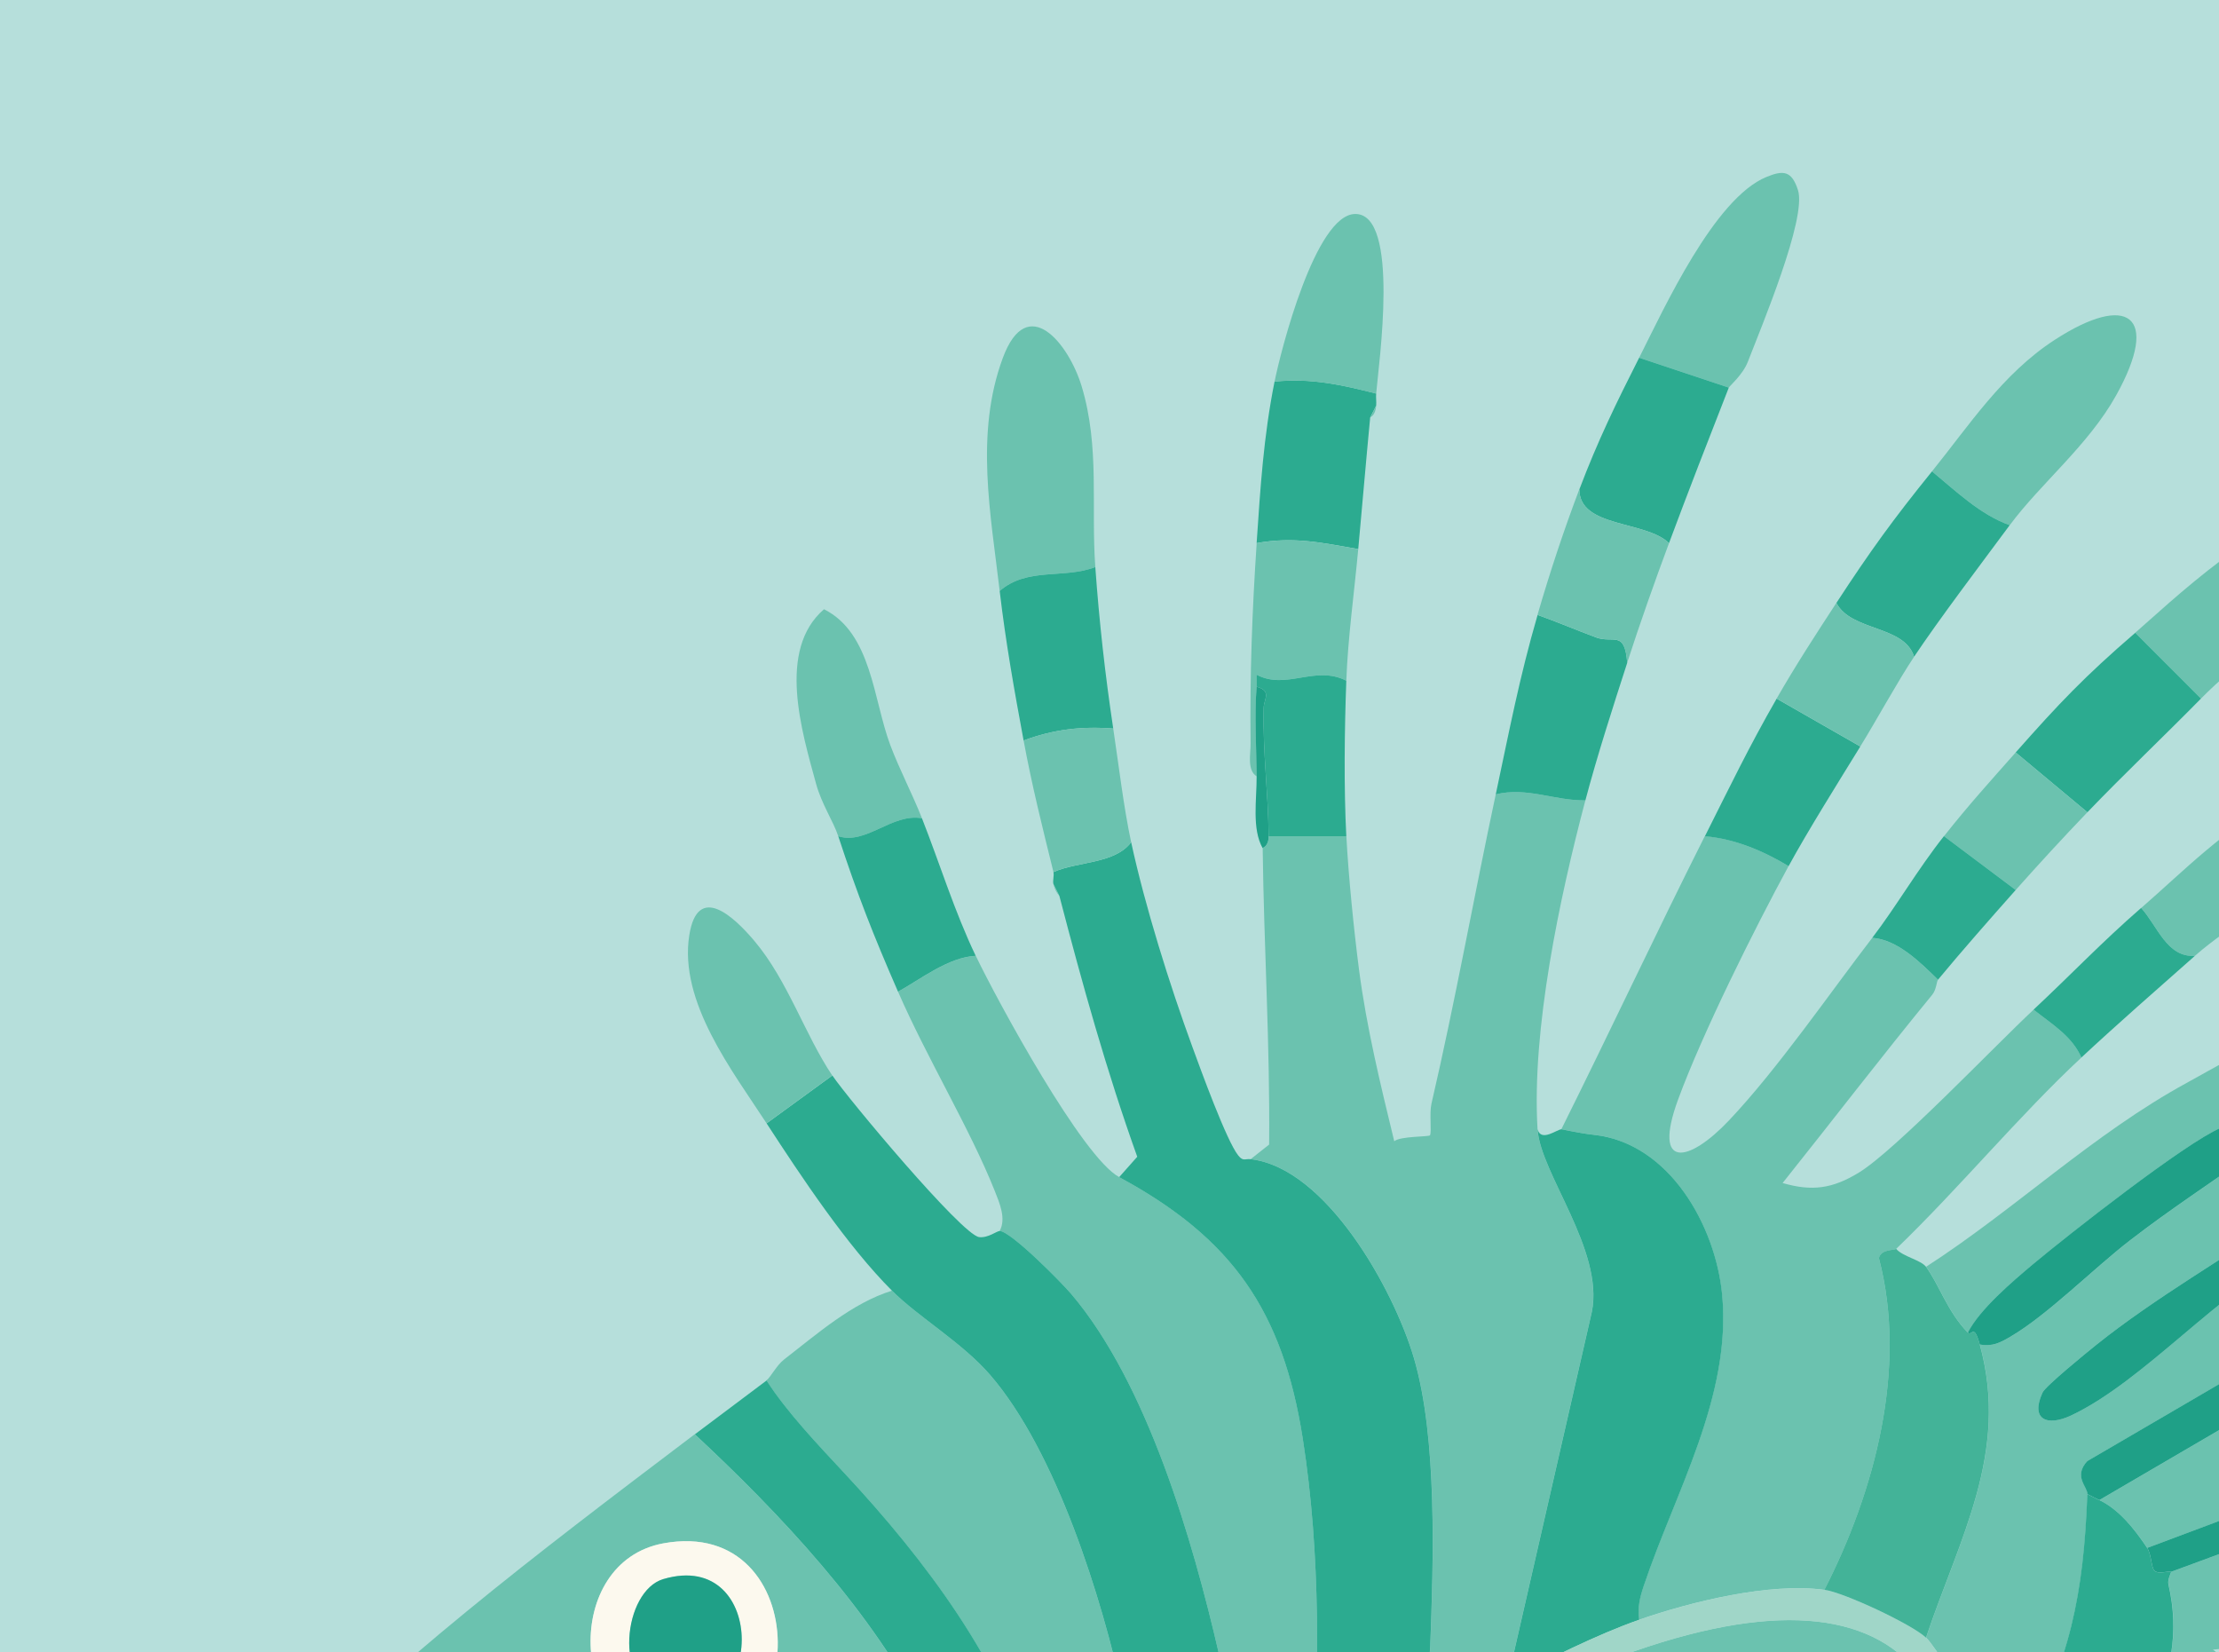 <svg width="693" height="516" viewBox="0 0 693 516" fill="none" xmlns="http://www.w3.org/2000/svg">
<rect x="0" y="0" width="693" height="516" fill="#333333" stroke="none"/>
<g clip-path="url(#clip0_452_493)">
<rect width="693" height="516" fill="#B6DFDB"/>
<g clip-path="url(#clip1_452_493)">
<path d="M278.601 403.065C286.909 411.362 300.477 419.208 309.237 429.362C329.838 453.254 344.116 498.988 350.795 529.708C355.038 549.241 359.119 569.856 358.845 589.809C358.216 590.181 356.829 592.602 354.651 593.926C350.892 596.218 342.858 596.735 346.697 600.98C399.597 577.089 447.414 539.814 501.653 518.828C598.159 481.488 628.424 527.981 600.563 619.674C583.059 677.289 554.133 713.014 510.042 752.291C476.566 782.107 439.429 771.049 401.775 755.116C399.823 754.293 395.531 750.289 394.321 754.163C387.658 750.886 373.01 742.621 382.367 755.842L403.646 759.765C444.51 785.74 492.941 842.773 465.58 893.641C437.896 945.105 372.848 899.888 348.536 868.135C340.309 857.383 337.034 841.934 327.128 832.603L335.953 858.303C342.261 893.512 327.951 938.39 296.476 890.331C268.76 848.004 263 780.671 271.115 731.74C256.305 732.887 241.737 728.302 227.782 723.733C178.384 707.526 151.2 682.81 109.319 657.369C97.478 650.169 61.275 637.335 57.162 625.244C55.758 621.143 57.968 621.063 58.323 619.69C71.31 621.66 84.636 624.566 97.155 628.456C102.721 630.184 118.224 639.127 122.322 638.126C127.049 636.964 129.275 630.297 125.516 626.212C119.354 619.513 90.395 610.683 80.716 610.36C69.342 600.867 44.497 590.116 62.05 573.004C60.92 578.913 65.002 576.071 68.309 576.927C97.881 584.579 116.014 593.732 141.052 610.683C145.36 613.604 157.524 628.876 160.718 616.51C163.477 605.823 124.742 584.079 115.95 579.768C105.867 574.828 95.622 570.938 84.749 567.935C81.538 567.047 77.715 569.114 78.844 563.674C124.564 517.843 165.3 486.977 216.957 447.878C268.695 496.082 336.646 572.956 284.102 644.874C271.68 661.873 258.693 667.087 243.996 679.453C241.221 681.793 236.397 686.62 241.156 689.784C253.562 698.066 289.942 664.811 298.17 655.206C357.054 586.419 315.287 515.373 263.678 460.018C255.514 451.252 245.625 440.872 239.349 431.057C240.737 430.008 242.463 426.392 244.899 424.503C255.127 416.609 266.098 406.891 278.536 403.049L278.601 403.065ZM207.164 481.94C175.609 487.768 177.625 540.04 208.729 544.867C254.53 551.97 254.579 473.175 207.164 481.94ZM362.911 603.192C358.587 610.247 364.524 614.815 372.397 613.717C390.804 611.118 446.43 582.222 468.532 573.505C502.024 560.283 536.032 548.224 570.298 537.134C576.348 534.906 579.639 527.287 573.508 523.428C570.185 521.346 526.917 536.02 519.463 538.571C474.727 553.826 434.589 572.601 391.853 592.053C387.433 594.071 363.717 601.901 362.911 603.224V603.192ZM216.231 660.032C212.44 663.648 199.146 668.072 204.728 675.869C210.956 684.538 230.509 666.021 234.606 660.678C251.836 638.158 256.579 605.791 247.367 579.042C245.319 573.101 243.56 566.143 235.639 570.179C227.718 574.215 237.333 602.062 237.139 611.296C236.752 628.359 228.524 648.296 216.231 660.032ZM573.121 579.171C519.705 584.046 441.768 601.723 389.046 615.364C384.303 616.591 373.736 618.754 370.17 620.74C361.862 625.341 368.573 634.429 376.365 632.75C405.227 626.196 433.976 618.641 462.982 612.781C497.797 605.759 542.695 601.901 575.444 592.699C591.9 588.082 592.981 577.363 573.121 579.171ZM362.572 636.528C361.975 637.125 362.669 642.372 363.508 644.002C366.089 649.071 392.046 650.798 399 651.444C409.083 652.38 422.296 653.042 432.524 653.414C475.889 654.947 519.722 653.091 562.957 651.17C567.2 649.798 567.152 644.067 564.216 641.129C558.037 634.962 544.502 640.16 537.193 640.322C500.782 641.08 461.305 641.565 425.022 640.305C415.471 639.966 365.734 633.444 362.588 636.528H362.572ZM355.409 653.591C346.697 659.128 365.411 669.46 369.461 671.672C403.775 690.333 453.964 701.714 492.586 707.219C498.959 708.123 540.017 717.195 529.74 701.779C485.326 689.671 437.283 687.896 394.353 669.169C386.755 665.86 362.62 648.99 355.409 653.591ZM369.283 695.208C364.379 691.592 348.214 676.66 344.455 676.079C337.405 674.981 333.839 680.131 336.969 686.523C338.163 688.945 361.588 706.154 365.734 709.027C389.691 725.638 431.394 749.175 459.595 755.18C466.806 756.714 478.002 760.75 481.939 753.033C483.052 746.431 455.255 741.523 449.334 739.279C423.151 729.351 391.708 711.755 369.267 695.192L369.283 695.208ZM327.128 877.449C329.967 874.672 317.642 848.763 315.9 842.935C311.35 827.712 307.43 804.482 306.543 788.629C305.688 773.309 315.722 741.475 291.668 742.976C291.12 780.816 292.475 826.291 309.011 861.031C312.641 868.667 317.335 880.694 327.144 877.449H327.128ZM427.716 892.204C436.767 886.764 406.259 869.313 401.758 865.326C360.346 828.713 357.909 789.356 330.548 749.837C327.628 745.624 323.466 740.91 318.255 745.301C313.044 749.692 324.111 770.016 326.789 775.989C339.486 804.288 354.893 834.799 375.591 857.884C383.044 866.197 416.52 898.936 427.7 892.204H427.716ZM376.736 790.453C389.74 806.177 401.516 819.737 417.682 832.587C424.086 837.672 444.397 852.734 450.851 855.446C460.433 859.482 461.821 851.539 457.901 844.63C431.185 827.631 407.486 807.032 386.9 783.076C381.367 776.651 366.315 753.211 361.781 750.321C354.312 745.543 349.972 750.16 352.134 757.925C354.102 765.06 371.138 783.673 376.736 790.437V790.453Z" fill="#6BC2AF"/>
<path d="M601.499 395.59C629.409 377.575 653.785 354.005 683.066 338.072C700.877 328.37 714.558 317.925 729.238 337.814C751.679 368.211 767.344 453.399 749.34 486.557C739.225 505.187 710.847 513.436 691.1 515.147C696.053 518.327 701.764 533.486 704.168 535.665C687.874 570.018 680.679 610.263 673.258 647.634C672.693 650.492 670.87 655.254 674.306 657.062C670.273 658.709 665.707 663.842 661.255 665.456C715.058 690.64 707.717 742.363 676.968 783.915C648.768 822.013 607.904 838.835 573.573 796.168C557.972 776.78 555.246 754.389 543.663 733.645C567.959 715.839 593.4 669.202 603.048 640.854L610.856 627.181C606.274 657.675 600.692 674.836 592.19 703.748C591.335 706.67 588.044 708.236 588.818 713.612C589.415 717.793 599.224 733.064 602.225 737.617C612.679 753.534 626.634 768.644 637.798 784.19C642.234 787.79 649.204 786.434 647.929 779.799L602.37 716.889C598.208 715.517 596.82 710.351 595.933 709.35C599.16 704.588 613.566 702.57 614.599 701.875C629.909 717.357 642.234 737.891 657.528 753.227C665.062 760.782 670.37 755.971 667.805 746.737L622.068 696.274C622.81 695.644 633.942 682.358 634.248 681.422L653.898 572.181C664.61 545.464 684.405 525.43 677.258 494.758C676.887 493.144 678.243 490.916 678.065 490.835L729.206 471.98C734.111 469.462 731.465 465.248 730.206 461.035L670.596 483.377C666.724 477.582 661.884 471.415 655.657 468.429L724.592 428.151C734.159 423.082 730.142 411.072 720.301 416.318L651.898 456.257C647.461 461.1 652.011 464.28 651.93 466.556C650.768 497.664 646.558 518.763 631.425 545.948C629.392 549.597 624.714 559.525 620.197 559.928C620.132 554.456 617.39 539.507 615.47 533.841C614.082 529.724 604.257 513.936 601.531 511.369C611.985 480.181 627.618 453.641 618.325 419.854C622.31 420.548 624.698 419.272 627.957 417.368C639.524 410.571 653.898 396.091 665.175 387.373C677.694 377.704 691.068 368.97 703.926 359.801C704.039 350.777 702.006 348.646 693.504 352.23C682.566 356.847 645.896 385.598 635.103 394.638C628.57 400.11 618.229 408.892 614.599 416.141C608.226 409.651 605.597 401.063 601.531 395.59H601.499ZM714.816 379.06C695.456 392.459 672.967 405.292 654.721 419.918C651.704 422.34 638.83 432.817 637.894 434.851C633.99 443.342 639.346 445.554 646.897 441.97C669.741 431.138 693.456 402.774 717.284 391.006C722.559 387.567 722.963 377.736 714.816 379.06ZM656.286 691.899C650.139 686.41 649.817 678.339 636.975 681.357C631.925 685.813 666.433 716.647 670.483 719.714C675.726 723.669 680.808 723.362 679.969 715.969C679.227 709.398 661.642 696.677 656.286 691.899ZM570.734 728.044C567.233 729.012 568.201 732.967 568.685 735.566C571.04 748.223 599.853 794.489 611.356 799.493C616.841 801.883 618.471 800.559 622.004 796.216C601.838 778.41 589.851 754.067 577.316 730.772C575.832 728.754 573.186 727.366 570.75 728.044H570.734Z" fill="#6BC2AF"/>
<path d="M495.119 249.914C487.069 280.344 478.309 321.461 480.18 352.633C481.003 366.307 500.911 390.328 497.136 409.587L470.855 524.462C463.741 527.997 452.367 532.436 446.592 535.665C442.155 528.627 446.398 521.427 446.672 514.259C447.672 487.623 448.979 449.041 441.558 423.97C435.17 402.387 414.116 364.676 390.595 361.964L396.354 357.412C396.66 326.481 394.725 295.728 394.337 264.846C394.337 264.637 396.225 264.378 396.209 261.117H420.473C421.118 273.467 422.828 290.514 424.441 302.912C426.797 320.944 431.152 338.766 435.428 356.379C437.283 354.748 446.35 355.022 446.592 354.522C447.156 353.376 446.35 347.693 447.043 344.675C454.497 312.598 460.256 280.231 467.129 248.058C476.905 245.668 485.407 250.059 495.119 249.93V249.914Z" fill="#6BC2AF"/>
<path d="M558.569 270.464C547.97 289.949 531.692 322.607 524.077 343.335C515.93 365.516 527.481 363.078 539.952 349.889C555.246 333.713 571.572 309.934 584.705 292.871C592.545 293.355 599.805 300.604 605.242 305.947C604.79 306.48 604.774 308.982 603.451 310.613C587.576 329.968 572.331 349.873 556.714 369.422C565.91 372.086 572.282 371.198 580.51 366.177C591.932 359.204 622.81 326.756 635.103 315.278C640.734 319.766 647.026 323.414 650.042 330.227C630.699 348.226 611.792 371.101 592.174 389.989C591.626 390.521 587.431 389.989 586.786 392.894C595.788 427.215 585.527 465.668 569.766 496.453C552.649 494.112 528.143 500.15 511.897 505.784C511.332 501.893 512.123 498.762 513.349 495.113C523.126 465.991 540.823 435.981 537.79 404.211C535.741 382.805 521.383 356.96 497.797 354.361C493.086 353.844 488.214 352.682 487.617 352.617C502.766 322.219 517.156 291.45 532.418 261.101C541.759 261.925 550.6 265.654 558.553 270.432L558.569 270.464Z" fill="#6BC2AF"/>
<path d="M304.736 298.473C311.673 312.905 338.034 361.383 349.537 367.582C384.787 386.599 400.613 409.199 406.889 449.331C412.438 484.846 412.261 524.3 409.26 559.961C402.533 564.029 393.95 568 388.723 571.164C387.142 552.858 384.819 534.551 380.705 516.616C372.51 480.972 358.264 431.961 334.533 404.066C331.355 400.337 315.738 384.548 312.189 384.403C314.319 380.561 312.125 375.573 310.673 371.908C302.961 352.52 289.49 330.404 280.472 309.692C287.587 305.753 296.234 298.909 304.736 298.489V298.473Z" fill="#6BC2AF"/>
<path d="M353.263 262.99C357.603 283.024 365.298 307.594 372.397 326.949C374.946 333.923 383.044 356.249 386.707 360.818C388.271 362.771 388.82 361.77 390.578 361.98C414.1 364.692 435.153 402.403 441.542 423.986C448.963 449.057 447.656 487.639 446.656 514.275C446.382 521.443 442.139 528.643 446.575 535.681C435.315 541.977 421.392 552.632 409.244 559.961C412.261 524.3 412.438 484.862 406.873 449.331C400.597 409.199 384.754 386.615 349.52 367.582L355.167 361.221C345.584 334.488 338.002 307.255 330.855 279.795L328.983 276.066C328.709 274.984 329.258 273.419 328.983 272.337C336.501 268.947 348.198 269.802 353.247 263.006L353.263 262.99Z" fill="#2CAB90"/>
<path d="M312.189 384.387C315.738 384.532 331.355 400.32 334.533 404.049C358.264 431.945 372.51 480.956 380.705 516.6C384.819 534.535 387.142 552.841 388.723 571.148C379.786 576.588 369.186 583.788 358.861 589.825C359.136 569.856 355.054 549.241 350.811 529.724C344.132 499.004 329.854 453.27 309.253 429.378C300.493 419.224 286.925 411.378 278.617 403.081C264.597 389.085 250.287 367.517 239.414 350.793L259.951 335.844C264.775 343.012 300.428 385.63 305.784 386.308C308.559 386.663 311.334 384.371 312.221 384.403L312.189 384.387Z" fill="#2CAB90"/>
<path d="M239.398 431.073C245.673 440.888 255.563 451.268 263.726 460.034C315.335 515.373 357.087 586.419 298.218 655.222C289.99 664.827 253.611 698.082 241.205 689.8C236.462 686.636 241.269 681.81 244.044 679.469C258.741 667.103 271.728 661.889 284.15 644.89C336.679 572.972 268.727 496.098 217.005 447.894C224.427 442.277 231.993 436.707 239.398 431.089V431.073Z" fill="#2CAB90"/>
<path d="M487.65 352.633C488.246 352.698 493.119 353.86 497.829 354.377C521.416 356.96 535.774 382.821 537.823 404.227C540.856 435.997 523.158 466.007 513.381 495.129C512.155 498.778 511.365 501.91 511.929 505.8C498.652 510.417 483.584 518.15 470.871 524.478L497.152 409.603C500.943 390.36 481.019 366.323 480.196 352.649C481.293 356.798 486.456 352.52 487.666 352.649L487.65 352.633Z" fill="#2CAB90"/>
<path d="M569.766 496.453C575.848 497.293 596.998 507.188 601.499 511.402C604.241 513.969 614.066 529.757 615.438 533.873C617.341 539.539 620.1 554.504 620.164 559.961C620.374 578.073 613.679 608.245 610.84 627.197L603.031 640.87C593.384 669.218 567.943 715.856 543.647 733.661C543.146 734.033 539.952 733.355 538.226 734.695C530.047 740.991 519.98 750.757 510.058 752.339C554.133 713.063 583.059 677.338 600.579 619.723C628.441 528.045 598.175 481.537 501.669 518.876C447.447 539.862 399.629 577.137 346.713 601.029C342.89 596.767 350.924 596.25 354.667 593.974C356.845 592.651 358.248 590.229 358.861 589.858C369.186 583.82 379.786 576.62 388.723 571.18C393.934 568 402.517 564.045 409.26 559.977C421.408 552.648 435.331 541.993 446.592 535.697C452.383 532.469 463.741 528.029 470.855 524.494C483.568 518.166 498.636 510.433 511.913 505.816C528.159 500.182 552.665 494.129 569.782 496.485L569.766 496.453Z" fill="#A0D6C8"/>
<path d="M592.174 389.989C594.239 392.394 599.934 393.476 601.499 395.59C605.564 401.063 608.194 409.635 614.566 416.141C615.841 417.432 616.405 413.009 618.293 419.87C627.586 453.658 611.953 480.197 601.499 511.386C597.014 507.172 575.848 497.276 569.766 496.437C585.511 465.668 595.788 427.199 586.786 392.878C587.431 389.973 591.625 390.505 592.174 389.973V389.989Z" fill="#43B398"/>
<path d="M342.067 177.076C332.339 180.853 320.836 177.011 312.205 184.55C309.398 160.497 304.429 135.41 313.189 111.76C320.852 91.097 333.791 107.337 337.808 120.639C343.519 139.559 340.696 158.221 342.067 177.076Z" fill="#6BC2AF"/>
<path d="M627.634 164C618.487 160.739 610.759 153.281 603.37 147.195C614.889 132.94 625.392 116.7 641.67 106.143C664.514 91.307 674.839 98.394 660.868 123.48C652.204 139.026 637.249 151.021 627.65 164H627.634Z" fill="#6BC2AF"/>
<path d="M539.904 121.043L511.913 111.712C519.722 96.263 535.37 61.943 551.664 55.259C556.972 53.08 559.553 53.306 561.506 59.343C564.361 68.141 549.922 102.397 545.857 112.971C544.308 116.991 540.097 120.575 539.92 121.043H539.904Z" fill="#6BC2AF"/>
<path d="M539.904 121.043C533.806 136.605 527.159 153.7 521.238 169.602C513.978 162.499 493.135 164.839 493.248 152.796C499.072 137.46 504.621 126.128 511.913 111.712L539.904 121.043Z" fill="#2CAB90"/>
<path d="M687.358 218.16L666.82 197.61C675.274 190.329 711.428 155.912 722.817 162.983C729.093 166.873 725.189 175.123 722.85 179.917C715.219 195.495 698.521 206.779 687.358 218.16Z" fill="#6BC2AF"/>
<path d="M480.18 192.024C486.31 194.204 492.344 196.771 498.442 199.047C503.831 201.049 507.396 196.593 508.187 206.973C503.734 220.727 498.797 236.047 495.119 249.93C485.407 250.059 476.905 245.668 467.129 248.058C471.323 228.395 474.517 211.542 480.196 192.024H480.18Z" fill="#2CAB90"/>
<path d="M603.37 147.195C610.759 153.297 618.487 160.755 627.634 164C618.777 175.962 605.629 193.316 597.772 205.084C594.788 195.221 578.122 197.19 573.508 188.279C584.204 171.894 591.222 162.224 603.37 147.195Z" fill="#2CAB90"/>
<path d="M429.781 122.915C429.668 124.142 429.894 125.418 429.781 126.644L427.91 130.374C426.603 144.031 425.441 157.801 424.183 171.458C412.793 169.472 404.162 167.503 392.45 169.585C393.611 152.377 394.612 136.25 398.048 119.154C409.357 117.976 419.037 120.171 429.781 122.883V122.915Z" fill="#2CAB90"/>
<path d="M668.692 283.54C682.163 271.82 694.585 258.938 711.057 250.285C736.74 236.79 741.048 248.736 724.027 267.93C713.493 279.811 696.473 288.771 685.486 298.473C676.742 299.086 673.742 289.045 668.692 283.524V283.54Z" fill="#6BC2AF"/>
<path d="M287.925 255.516C278.536 253.885 270.486 263.926 261.79 261.117C260.274 256.484 256.612 251.157 254.853 244.716C250.384 228.347 242.624 202.953 257.337 190.249C272.26 197.707 272.712 218.548 278.052 232.705C280.94 240.373 284.941 247.928 287.925 255.516Z" fill="#6BC2AF"/>
<path d="M687.358 218.16C676.145 229.574 663.287 241.778 651.898 253.643L629.505 234.965C643.105 219.597 650.914 211.348 666.837 197.61L687.374 218.16H687.358Z" fill="#2CAB90"/>
<path d="M259.935 335.828L239.398 350.777C228.847 334.553 211.972 312.921 215.263 292.064C217.877 275.485 229.331 286.382 235.623 293.856C246.045 306.222 251.385 323.14 259.919 335.844L259.935 335.828Z" fill="#6BC2AF"/>
<path d="M347.665 227.507C337.663 226.749 329.016 227.766 319.675 231.236C316.755 215.513 314.077 200.5 312.205 184.55C320.836 177.027 332.339 180.853 342.067 177.076C343.293 194.107 345.132 210.654 347.665 227.507Z" fill="#2CAB90"/>
<path d="M554.843 218.16L580.978 233.109C574.202 244.102 564.393 259.778 558.585 270.464C550.648 265.686 541.791 261.941 532.45 261.134C540.097 245.911 546.244 233.141 554.843 218.176V218.16Z" fill="#2CAB90"/>
<path d="M424.183 171.474C422.957 184.808 420.94 199.273 420.456 212.559C410.68 207.587 401.742 215.594 392.482 210.702C392.369 211.929 392.563 213.204 392.466 214.431C391.74 223.149 392.401 233.496 392.466 242.44C389.368 240.503 390.611 235.353 390.562 232.189C390.304 210.88 391.046 190.765 392.466 169.602C404.178 167.519 412.793 169.489 424.199 171.474H424.183Z" fill="#6BC2AF"/>
<path d="M287.925 255.516C293.507 269.689 298.121 284.735 304.72 298.473C296.218 298.893 287.57 305.737 280.456 309.676C272.68 291.822 267.904 279.714 261.79 261.117C270.486 263.926 278.536 253.869 287.925 255.516Z" fill="#2CAB90"/>
<path d="M429.781 122.915C419.037 120.187 409.357 118.008 398.048 119.186C400.016 109.371 410.857 66.898 423.247 66.818C437.315 66.721 430.555 113.762 429.781 122.915Z" fill="#6BC2AF"/>
<path d="M420.456 212.559C419.892 227.862 419.666 245.894 420.456 261.117H396.193C396.112 247.88 394.37 235.272 394.644 221.098C394.708 218.225 397.29 215.836 392.45 214.431C392.547 213.204 392.353 211.929 392.466 210.702C401.726 215.61 410.68 207.587 420.44 212.559H420.456Z" fill="#2CAB90"/>
<path d="M493.248 152.796C493.135 164.839 513.978 162.499 521.238 169.602C516.753 181.644 512.123 194.753 508.171 206.957C507.38 196.577 503.831 201.032 498.426 199.031C492.328 196.771 486.294 194.188 480.164 192.008C484.004 178.803 488.359 165.63 493.232 152.78L493.248 152.796Z" fill="#6BC2AF"/>
<path d="M347.665 227.507C349.343 238.646 350.94 252.239 353.263 262.99C348.214 269.802 336.517 268.931 328.999 272.321C325.563 258.405 322.304 245.41 319.675 231.236C329.016 227.766 337.663 226.732 347.665 227.507Z" fill="#6BC2AF"/>
<path d="M573.508 188.279C578.122 197.19 594.804 195.221 597.772 205.084C592.61 212.833 586.318 224.424 580.978 233.093L554.843 218.144C560.892 207.619 567.055 198.143 573.508 188.263V188.279Z" fill="#6BC2AF"/>
<path d="M685.486 298.473C673.871 308.74 661.029 319.976 650.026 330.226C647.009 323.43 640.734 319.782 635.087 315.278C646.8 304.349 656.221 294.372 668.676 283.524C673.725 289.029 676.726 299.086 685.47 298.473H685.486Z" fill="#2CAB90"/>
<path d="M651.898 253.643C644.541 261.311 636.555 269.98 629.505 277.923L607.113 261.117C614.954 251.205 621.374 244.167 629.505 234.965L651.898 253.643Z" fill="#6BC2AF"/>
<path d="M629.505 277.923C621.633 286.785 612.663 296.971 605.242 305.931C599.805 300.588 592.545 293.355 584.705 292.855C592.077 283.266 598.821 271.562 607.097 261.101L629.489 277.906L629.505 277.923Z" fill="#2CAB90"/>
<path d="M396.193 261.117C396.209 264.378 394.321 264.637 394.321 264.846C390.901 258.728 392.498 249.688 392.45 242.44C392.385 233.496 391.724 223.132 392.45 214.431C397.29 215.836 394.692 218.241 394.644 221.098C394.353 235.272 396.112 247.896 396.193 261.117Z" fill="#1FA087"/>
<path d="M330.855 279.795C330.806 279.585 329.661 278.73 328.983 276.066L330.855 279.795Z" fill="#6BC2AF"/>
<path d="M427.926 130.39L429.797 126.661C429.507 129.922 427.958 130.196 427.926 130.39Z" fill="#6BC2AF"/>
<path d="M207.164 481.94C254.579 473.175 254.514 551.986 208.729 544.867C177.625 540.04 175.625 487.768 207.164 481.94ZM207.116 493.112C194.807 496.776 191.064 525.963 207.568 531.097C239.285 540.96 240.221 483.264 207.116 493.112Z" fill="#FCF9EE"/>
<path d="M655.624 468.429C661.852 471.399 666.691 477.582 670.563 483.377C671.918 485.411 671.822 489.592 672.854 490.512C674.193 491.691 677.194 490.464 678.017 490.851C678.194 490.932 676.839 493.16 677.21 494.774C684.373 525.446 664.562 545.48 653.85 572.197L634.2 681.438C633.893 682.358 622.762 695.644 622.02 696.29C621.616 696.629 615.002 701.601 614.55 701.892C613.518 702.57 599.111 704.604 595.885 709.366C595.191 708.591 591.755 711.755 592.158 703.764C600.66 674.836 606.242 657.692 610.824 627.197C613.679 608.245 620.374 578.073 620.148 559.961C624.665 559.541 629.344 549.629 631.377 545.981C646.509 518.779 650.72 497.68 651.882 466.588C653.14 467.185 654.366 467.863 655.608 468.461L655.624 468.429Z" fill="#2CAB90"/>
<path d="M614.566 416.141C618.196 408.909 628.537 400.11 635.071 394.638C645.864 385.598 682.534 356.847 693.472 352.23C701.974 348.646 704.007 350.777 703.894 359.801C691.036 368.97 677.646 377.704 665.143 387.373C653.85 396.091 639.492 410.587 627.924 417.368C624.666 419.289 622.278 420.548 618.293 419.854C616.406 412.977 615.825 417.416 614.566 416.125V416.141Z" fill="#1FA087"/>
<path d="M714.816 379.06C722.963 377.736 722.559 387.567 717.284 391.006C693.472 402.774 669.741 431.138 646.897 441.97C639.346 445.554 633.99 443.342 637.894 434.851C638.83 432.817 651.704 422.34 654.721 419.918C672.967 405.292 695.456 392.459 714.816 379.06Z" fill="#1FA087"/>
<path d="M655.624 468.429C654.366 467.831 653.14 467.153 651.898 466.556C651.978 464.28 647.429 461.1 651.865 456.257L720.269 416.318C730.11 411.072 734.127 423.082 724.56 428.151L655.624 468.429Z" fill="#1FA087"/>
<path d="M670.563 483.377L730.174 461.035C731.432 465.248 734.078 469.462 729.174 471.98L678.033 490.835C677.194 490.448 674.209 491.675 672.87 490.496C671.822 489.576 671.935 485.395 670.58 483.361L670.563 483.377Z" fill="#1FA087"/>
<path d="M207.116 493.112C240.221 483.248 239.285 540.96 207.568 531.097C191.064 525.963 194.807 496.776 207.116 493.112Z" fill="#1FA087"/>
</g>
</g>
<defs>
<clipPath id="clip0_452_493">
<rect width="693" height="516" fill="white"/>
</clipPath>
<clipPath id="clip1_452_493">
<rect width="826" height="863" fill="white" transform="translate(56 54)"/>
</clipPath>
</defs>
</svg>

